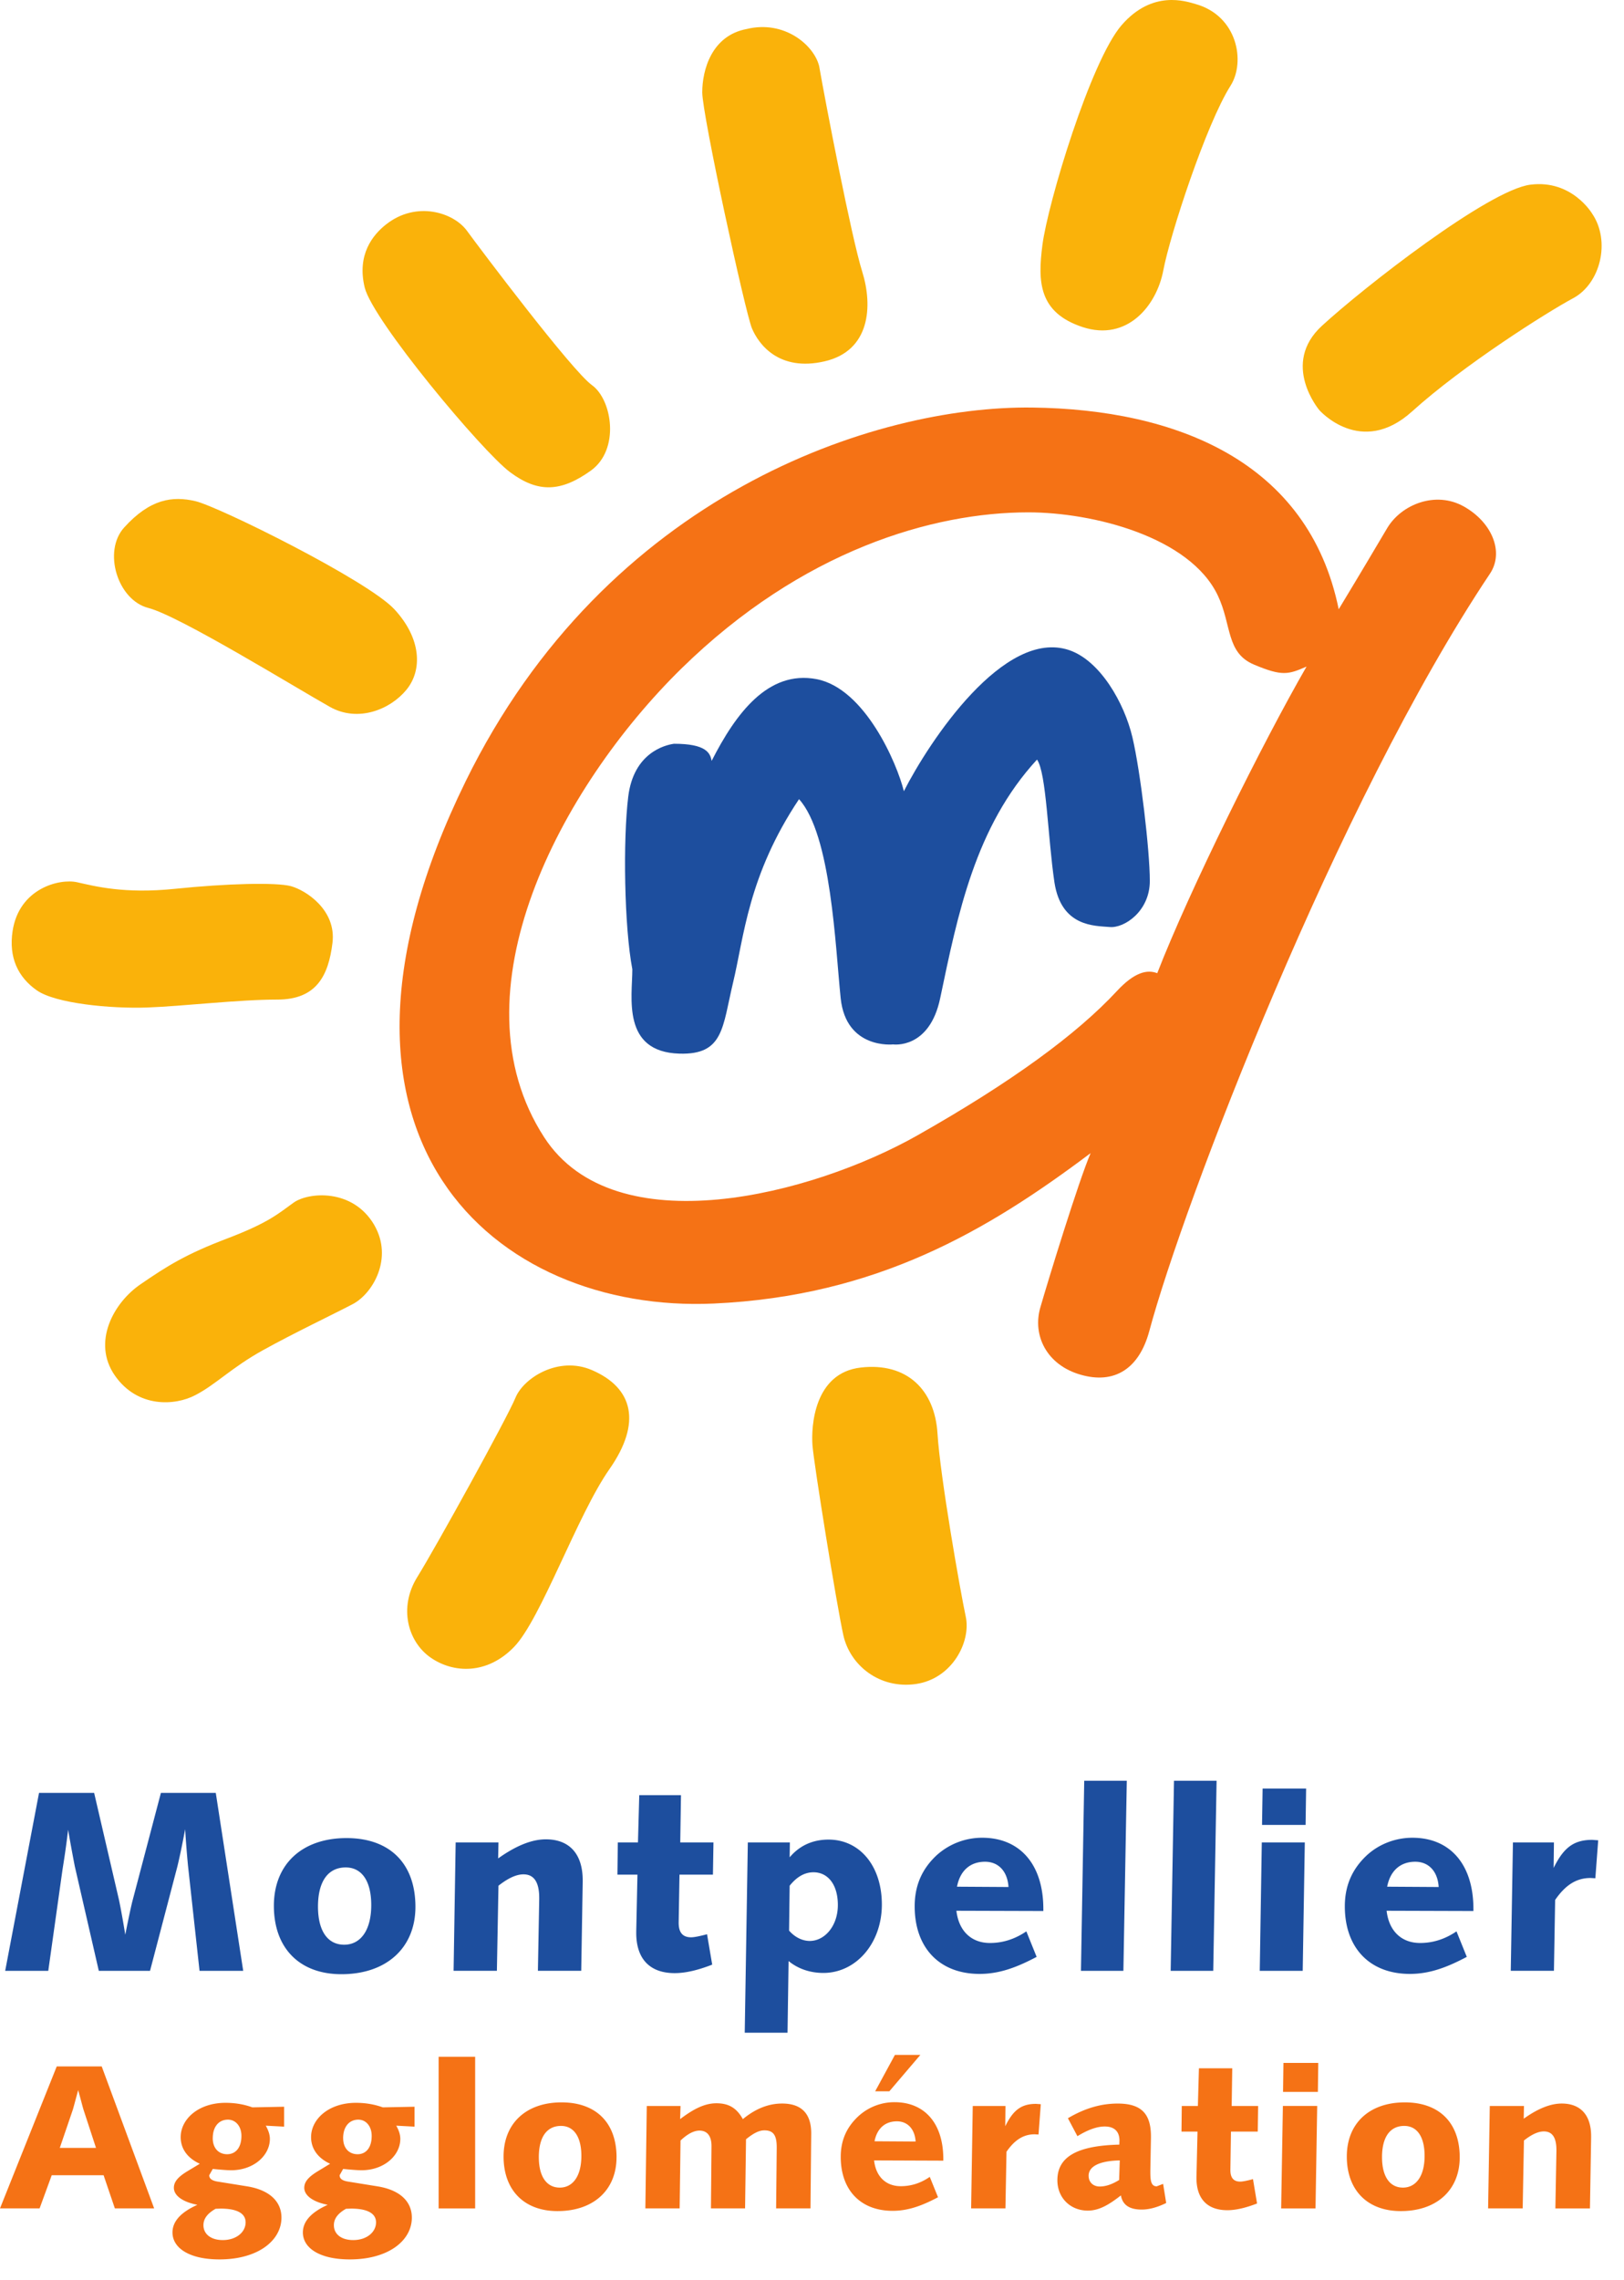 <svg xmlns="http://www.w3.org/2000/svg" width="62" height="87" version="1.0"><path d="m344.45 400.525.946 4.072c.028.13.118.571.243 1.34.142-.73.24-1.152.267-1.262l1.093-4.15h2.095l1.047 6.79h-1.667l-.442-4.026a43.34 43.34 0 0 1-.108-1.38c-.13.71-.24 1.192-.295 1.419l-1.045 3.986h-1.956l-.916-3.986a66.372 66.372 0 0 1-.256-1.397c-.088.76-.175 1.27-.217 1.546l-.54 3.837h-1.645l1.292-6.789M352.996 404.863c0 .945.38 1.455 1 1.455.612 0 1.033-.53 1.033-1.513 0-.935-.373-1.436-.975-1.436-.666 0-1.058.523-1.058 1.494zm3.72.01c0 1.545-1.085 2.57-2.827 2.57-1.596 0-2.577-.993-2.577-2.609 0-1.594 1.082-2.585 2.774-2.585 1.653 0 2.63.971 2.63 2.624M363.046 407.314h-1.654l.05-2.734v-.049c0-.6-.2-.898-.6-.898-.279 0-.593.149-.956.434l-.06 3.247h-1.653l.079-4.9h1.634l-.012.611c.68-.483 1.28-.728 1.822-.728.893 0 1.406.55 1.406 1.563v.058M366.854 400.613l-.028 1.802h1.268l-.02 1.23h-1.277l-.031 1.81v.028c0 .374.157.552.475.552.116 0 .322-.041.608-.117l.197 1.16c-.552.215-1.023.324-1.432.324-.948 0-1.468-.542-1.468-1.533v-.06l.046-2.164h-.765l.016-1.23h.769l.049-1.802M371.77 406.174c.573 0 1.073-.573 1.073-1.37 0-.785-.382-1.25-.93-1.25-.334 0-.637.17-.91.513l-.022 1.712c.22.256.512.395.788.395zm-.848 3.501h-1.634l.118-7.26h1.605l-.008.568c.38-.451.884-.676 1.484-.676 1.191 0 2.036 1.004 2.036 2.478 0 1.475-.982 2.61-2.234 2.61-.49 0-.957-.149-1.327-.454M378.462 403.152c-.571 0-.954.344-1.07.952l1.966.012c-.04-.61-.392-.964-.896-.964zm-1.093 1.87c.09.776.574 1.23 1.28 1.23.493 0 .955-.148 1.39-.444l.393.974c-.768.406-1.429.65-2.178.65-1.528 0-2.478-.994-2.478-2.578 0-.777.266-1.41.827-1.939a2.59 2.59 0 0 1 1.751-.679c1.428 0 2.334 1.004 2.334 2.718v.078M383.874 400.061l-.13 7.253h-1.62l.125-7.253M387.302 400.061l-.128 7.253h-1.625l.127-7.253M390.67 402.415l-.08 4.9h-1.64l.078-4.9h1.641zm.05-2.056-.02 1.387h-1.663l.022-1.387M394.887 403.152c-.571 0-.955.344-1.073.952l1.967.012c-.038-.61-.392-.964-.894-.964zm-1.094 1.87c.089.776.571 1.23 1.279 1.23.492 0 .955-.148 1.389-.444l.393.974c-.767.406-1.425.65-2.173.65-1.534 0-2.483-.994-2.483-2.578 0-.777.269-1.41.83-1.939.45-.42 1.08-.679 1.75-.679 1.428 0 2.329 1.004 2.329 2.718v.078M401.762 403.782l-.185-.01c-.545 0-.964.276-1.35.838l-.046 2.704h-1.648l.083-4.9h1.565l-.012.975c.384-.779.77-1.072 1.477-1.072l.225.017" style="fill:#1d4e9e;fill-opacity:1;fill-rule:nonzero;stroke:none" transform="translate(-340.856 -332.113)"/><path d="m343.634 412.62-.495 1.45h1.382l-.48-1.467c-.032-.104-.094-.352-.2-.738-.12.437-.184.69-.207.754zm1.105-1.658 2.002 5.417h-1.5l-.43-1.265h-1.98l-.463 1.265h-1.512l2.166-5.417M348.623 417.02c0 .34.285.568.739.568.52 0 .871-.307.871-.676 0-.338-.319-.525-.955-.525l-.19.007c-.307.173-.465.375-.465.625zm.355-3.32c0 .377.22.612.55.612.323 0 .545-.25.545-.699 0-.369-.222-.62-.514-.62-.348 0-.58.266-.58.708zm2.725-1.2v.76l-.701-.037c.102.178.157.346.157.503 0 .635-.618 1.198-1.48 1.198-.15 0-.385-.02-.7-.05l-.135.24c0 .135.113.21.322.243l1.087.175c.874.132 1.348.571 1.348 1.199 0 .872-.89 1.595-2.368 1.595-1.146 0-1.792-.433-1.792-1.029 0-.423.32-.771.95-1.054-.592-.115-.897-.366-.897-.65 0-.236.172-.425.525-.637l.465-.28c-.47-.213-.73-.574-.73-1.014 0-.695.682-1.311 1.71-1.311.355 0 .693.053 1.027.173M353.603 417.02c0 .34.28.568.74.568.518 0 .869-.307.869-.676 0-.338-.323-.525-.955-.525l-.191.007c-.307.173-.463.375-.463.625zm.354-3.32c0 .377.219.612.552.612.32 0 .537-.25.537-.699 0-.369-.218-.62-.51-.62-.344 0-.58.266-.58.708zm2.725-1.2v.76l-.699-.037c.103.178.156.346.156.503 0 .635-.62 1.198-1.483 1.198-.147 0-.387-.02-.7-.05l-.134.24c0 .135.109.21.325.243l1.082.175c.88.132 1.35.571 1.35 1.199 0 .872-.886 1.595-2.37 1.595-1.148 0-1.79-.433-1.79-1.029 0-.423.32-.771.948-1.054-.586-.115-.895-.366-.895-.65 0-.236.174-.425.526-.637l.461-.28c-.466-.213-.727-.574-.727-1.014 0-.695.682-1.311 1.712-1.311.353 0 .69.053 1.027.173M357.602 416.38h1.394v-5.787h-1.394v5.786zM361.427 414.424c0 .752.306 1.162.801 1.162.486 0 .823-.423.823-1.209 0-.746-.3-1.145-.777-1.145-.535 0-.847.415-.847 1.192zm2.966.007c0 1.233-.864 2.051-2.254 2.051-1.27 0-2.058-.796-2.058-2.083 0-1.27.866-2.065 2.213-2.065 1.322 0 2.1.78 2.1 2.097M370.714 412.378c.738 0 1.112.383 1.112 1.135v.025l-.028 2.841h-1.312l.023-2.285v-.048c0-.445-.12-.645-.47-.645-.213 0-.43.12-.702.34l-.036 2.638h-1.303l.021-2.348v-.032c0-.386-.165-.588-.46-.588-.213 0-.457.127-.722.378l-.034 2.59h-1.309l.054-3.908h1.289l-.016.502c.51-.387.935-.605 1.386-.605.471 0 .77.179 1.009.605.486-.402.986-.595 1.498-.595M374.226 414.548c.07.62.452.984 1.02.984.393 0 .762-.116 1.106-.356l.315.778c-.61.323-1.138.518-1.734.518-1.225 0-1.98-.794-1.98-2.058 0-.62.214-1.12.664-1.543a2.03 2.03 0 0 1 1.392-.544c1.143 0 1.86.802 1.86 2.167v.064l-2.643-.01zm.872-1.491c-.455 0-.76.275-.855.761l1.569.01c-.031-.486-.315-.771-.714-.771zm.895-2.535-1.185 1.39h-.541l.755-1.39M380.504 413.56l-.15-.008c-.43 0-.767.222-1.073.666l-.04 2.161h-1.31l.062-3.908h1.249l-.008.773c.304-.617.612-.853 1.175-.853l.182.013M382.417 415.137c0 .236.166.407.424.407.23 0 .47-.082.74-.248l.025-.748c-.785.018-1.19.23-1.19.589zm2.356-.213v.088c0 .354.048.525.245.525l.243-.093.117.73c-.352.172-.66.25-.935.25-.474 0-.729-.18-.794-.54-.47.368-.845.58-1.263.58-.667 0-1.162-.487-1.162-1.16 0-.905.773-1.32 2.365-1.358l.005-.152c0-.345-.19-.54-.565-.54-.29 0-.643.125-1.04.37l-.363-.685c.636-.376 1.253-.56 1.9-.56.887 0 1.27.373 1.27 1.252v.056M387.9 411.033l-.022 1.438h1.01l-.014.978h-1.023l-.022 1.445v.025c0 .298.127.438.375.438.094 0 .26-.033.488-.094l.155.929c-.438.17-.813.256-1.135.256-.761 0-1.178-.432-1.178-1.226v-.046l.04-1.727h-.612l.011-.978h.615l.04-1.438M391.143 412.47l-.064 3.91h-1.312l.066-3.91h1.31zm.041-1.642-.015 1.106h-1.33l.015-1.106M393.618 414.424c0 .752.305 1.162.798 1.162.488 0 .827-.423.827-1.209 0-.746-.297-1.145-.777-1.145-.534 0-.848.415-.848 1.192zm2.966.007c0 1.233-.862 2.051-2.25 2.051-1.272 0-2.06-.796-2.06-2.083 0-1.27.865-2.065 2.215-2.065 1.318 0 2.095.78 2.095 2.097M401.556 416.38h-1.32l.04-2.183v-.041c0-.479-.155-.714-.48-.714-.218 0-.47.117-.76.347l-.048 2.59h-1.32l.064-3.908h1.305l-.01.486c.54-.386 1.022-.579 1.451-.579.715 0 1.123.436 1.123 1.245v.049" style="fill:#f57215;fill-opacity:1;fill-rule:nonzero;stroke:none" transform="translate(-340.856 -332.113)"/><path d="M369.358 333.221c1.436-.352 2.568.606 2.77 1.41.256 1.46 1.235 6.542 1.646 7.85.408 1.306.308 3.018-1.438 3.42-1.744.402-2.518-.654-2.772-1.257-.256-.605-1.898-8.152-1.898-9.006 0-.856.358-2.165 1.692-2.417M386.5 332.267c1.596.447 1.916 2.2 1.334 3.119-.926 1.457-2.31 5.686-2.566 7.044-.256 1.357-1.385 2.718-3.076 2.165-1.696-.556-1.716-1.75-1.541-3.122.206-1.61 1.847-7.043 3.025-8.4 1.182-1.362 2.462-.907 2.825-.806M401.64 340.264c.718 1.06.31 2.67-.718 3.224-1.026.551-4.21 2.565-6.158 4.326-1.952 1.762-3.54-.052-3.54-.052s-1.49-1.76.102-3.219c1.588-1.46 6.363-5.184 7.957-5.383 1.588-.202 2.356 1.104 2.356 1.104M355.604 340.67c1.148-.9 2.567-.454 3.08.25.513.704 4.002 5.334 4.77 5.888.774.554 1.082 2.466-.05 3.269-1.13.806-2.003.856-3.078.051-1.078-.807-5.237-5.786-5.547-7.044-.305-1.258.31-2.012.825-2.415M345.596 352.241c.993-1.096 1.847-1.208 2.718-1.006.877.202 6.57 3.02 7.598 4.126 1.027 1.108 1.08 2.315.462 3.07-.616.754-1.848 1.259-2.923.655-1.303-.73-5.752-3.474-6.932-3.775-1.178-.302-1.745-2.164-.923-3.07M341.337 367.64c.247-1.634 1.795-2.013 2.462-1.863.668.148 1.797.453 3.747.25 1.95-.202 3.848-.25 4.412-.102.568.154 1.746.906 1.591 2.166-.153 1.257-.616 2.163-2.103 2.163-1.49 0-3.59.252-4.975.303-1.388.048-3.49-.152-4.21-.655-.72-.505-1.078-1.257-.924-2.263M355.143 378.855c.736 1.265-.054 2.62-.822 3.02-.772.405-2.257 1.108-3.438 1.765-1.181.654-1.796 1.309-2.569 1.707-.768.405-2.203.505-3.076-.752-.872-1.26-.054-2.766.975-3.472 1.025-.705 1.744-1.157 3.335-1.76 1.59-.606 1.95-.957 2.516-1.36.564-.403 2.257-.554 3.08.852M363.454 384.392c1.582.681 1.903 2.014.672 3.775-1.234 1.76-2.62 5.737-3.648 6.792-1.024 1.057-2.307 1.008-3.179.405-.875-.606-1.232-1.912-.515-3.071.718-1.155 3.44-6.087 3.75-6.844.305-.754 1.64-1.609 2.92-1.057M373.723 384.294c1.758-.2 2.821.853 2.924 2.515.102 1.66.874 6.035 1.079 6.992.205.957-.514 2.366-1.9 2.569-1.385.2-2.515-.706-2.773-1.86-.257-1.16-1.127-6.544-1.179-7.249-.053-.703.052-2.766 1.85-2.967" style="fill:#fab20a;fill-opacity:1;fill-rule:nonzero;stroke:none" transform="translate(-340.856 -332.113)"/><path d="M388.734 357.474c-1.078-.451-.848-1.51-1.386-2.64-1.067-2.241-4.772-3.171-7.236-3.171-3.619 0-8.623 1.433-13.244 5.962-4.616 4.527-8.8 12.392-5.234 17.888 2.697 4.15 10.24 2.19 14.244-.076 3.58-2.026 6.08-3.85 7.62-5.51.664-.716 1.154-.83 1.538-.679 1.232-3.169 4.003-8.755 5.7-11.7-.694.302-.927.378-2.002-.074zm3.23-2.113c1.004-1.66 1.31-2.187 1.85-3.094.538-.906 1.848-1.433 2.924-.83 1.079.603 1.551 1.744 1 2.567-5.849 8.751-11.711 24.067-13.007 28.906-.388 1.433-1.328 2.031-2.62 1.658-1.305-.374-1.845-1.509-1.538-2.566.305-1.057 1.463-4.829 1.92-5.889-3.922 2.947-8.156 5.457-14.394 5.74-8.312.376-16.163-6.264-9.467-19.925 5.371-10.956 15.627-14.34 21.634-14.264 5.466.067 10.543 2.037 11.698 7.697" style="fill:#f57215;fill-opacity:1;fill-rule:nonzero;stroke:none" transform="translate(-340.856 -332.113)"/><path d="M366.588 360.493c1.23 0 1.383.353 1.436.654.923-1.811 2.154-3.471 4.005-3.12 1.848.353 3.077 3.223 3.334 4.276.974-1.91 3.829-6.226 6.314-5.382 1.181.402 2.101 2.012 2.411 3.322.309 1.307.665 4.325.665 5.485 0 1.154-.975 1.811-1.534 1.757-.568-.048-1.85 0-2.108-1.708-.254-1.712-.305-4.177-.665-4.68-2.363 2.564-3.025 5.905-3.697 9.108-.412 1.958-1.796 1.76-1.796 1.76s-1.795.198-2.002-1.76c-.204-1.963-.36-6.24-1.59-7.598-1.95 2.917-2.104 5.281-2.517 6.993-.41 1.714-.356 2.768-2.05 2.717-2.213-.066-1.797-2.163-1.797-3.22-.309-1.612-.361-4.93-.156-6.59.205-1.66 1.386-1.964 1.747-2.014" style="fill:#1d4e9e;fill-opacity:1;fill-rule:nonzero;stroke:none" transform="translate(-340.856 -332.113)"/></svg>
